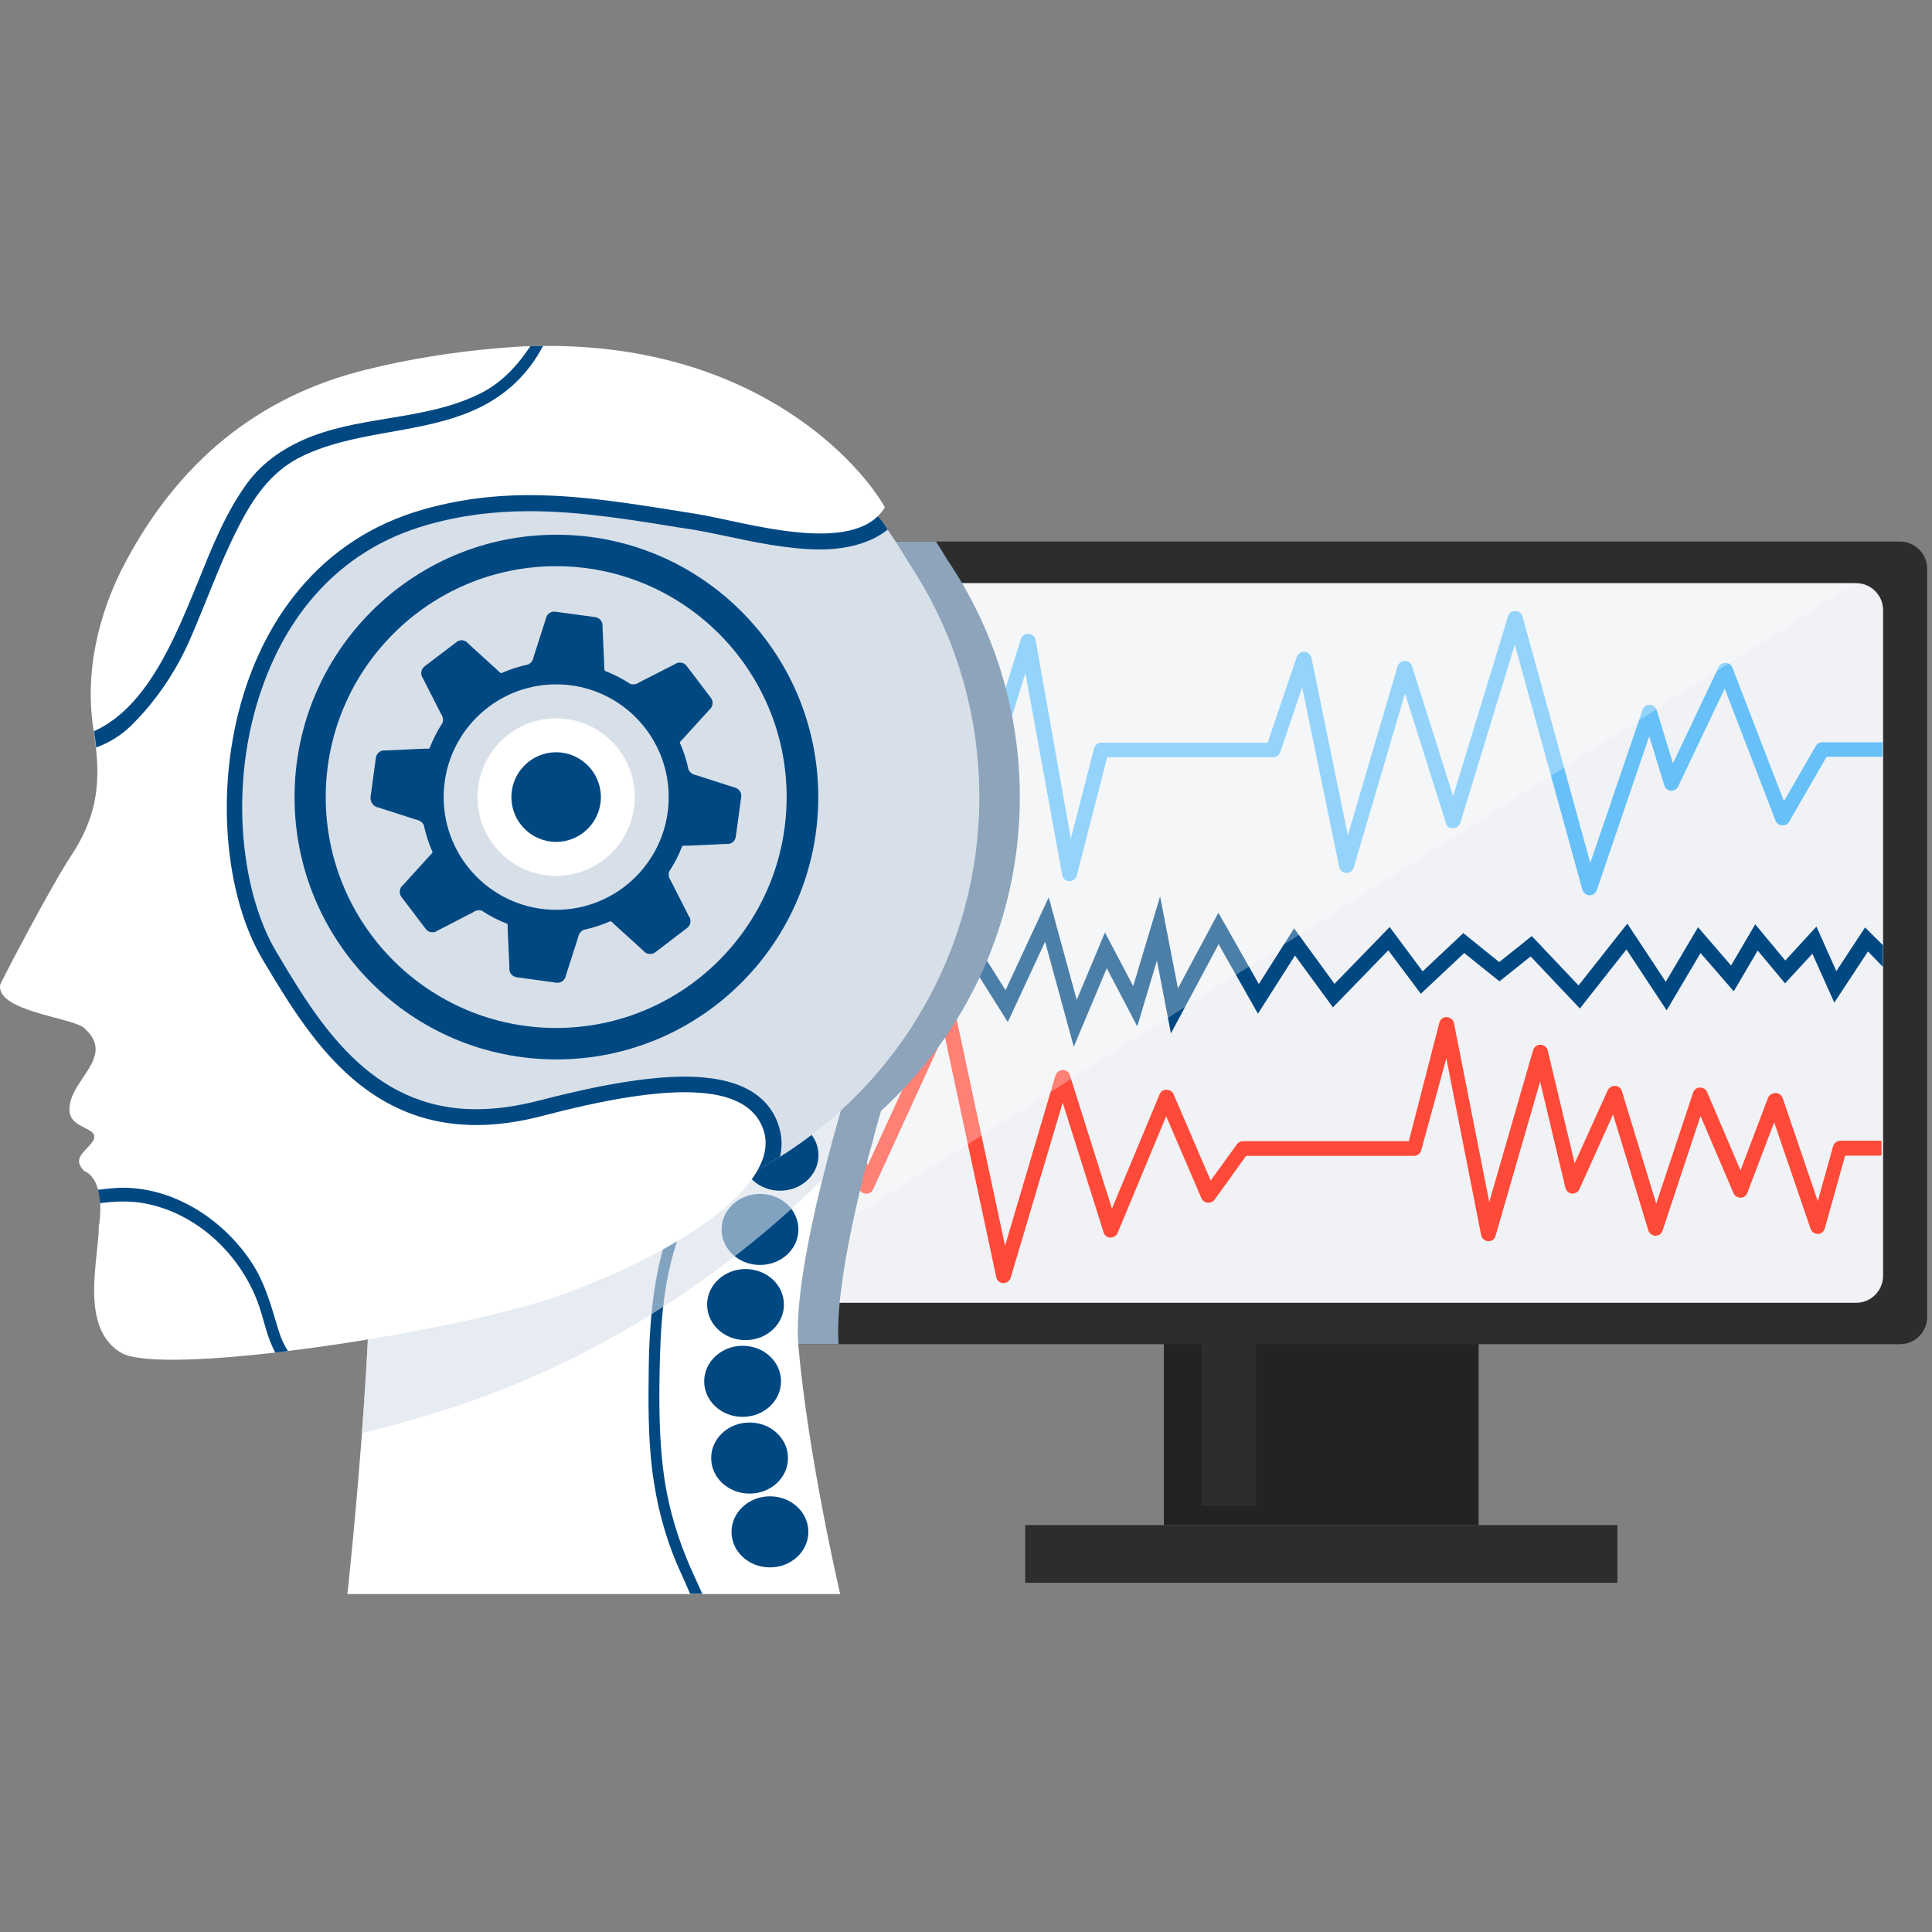 <svg width="160" height="160" viewBox="0 0 160 160" fill="none" xmlns="http://www.w3.org/2000/svg">
<rect x="0" y="0" width="160" height="160" fill="#808080" stroke="none"/>
<path d="M109.414 126.298H84.902V131.079H109.414H133.945V126.298H109.414Z" fill="#2D2D2D"/>
<path d="M109.412 93.474H96.389V126.298H109.412H122.454V93.474H109.412Z" fill="#232323"/>
<path d="M101.78 91.88H99.516V124.724H101.78H104.025V91.88H101.78Z" fill="#2D2D2D"/>
<path d="M159.6 47.096V109.071C159.6 110.308 158.59 111.32 157.355 111.32H61.495C60.26 111.32 59.25 110.308 59.25 109.071V47.096C59.25 45.858 60.26 44.846 61.495 44.846H157.336C158.571 44.846 159.6 45.858 159.6 47.096Z" fill="#2D2D2D"/>
<path d="M155.949 105.659C155.949 106.877 154.957 107.89 153.722 107.89H65.123C63.907 107.89 62.897 106.896 62.897 105.659V50.526C62.897 49.308 63.888 48.295 65.123 48.295H153.722C154.939 48.295 155.949 49.289 155.949 50.526V105.659Z" fill="#F0F2F5"/>
<path d="M155.781 61.474H150.916C150.692 61.474 150.486 61.587 150.374 61.793L147.735 66.348L143.469 55.288C143.376 55.063 143.17 54.894 142.908 54.894C142.664 54.894 142.421 55.026 142.328 55.25L138.548 63.218L137.201 58.812C137.126 58.55 136.883 58.381 136.621 58.381C136.303 58.343 136.115 58.55 136.022 58.812L131.7 71.466L126.086 51.051C126.011 50.789 125.768 50.601 125.487 50.601C125.207 50.601 124.963 50.77 124.889 51.051L120.342 65.936L116.936 55.175C116.861 54.913 116.581 54.707 116.337 54.744C116.057 54.744 115.832 54.932 115.739 55.194L111.622 69.179L108.609 54.482C108.553 54.201 108.31 53.994 108.029 53.976C107.749 53.957 107.487 54.126 107.393 54.407L104.979 61.512H91.208C90.927 61.512 90.684 61.699 90.609 61.98L88.682 69.46L85.763 53.001C85.707 52.72 85.482 52.514 85.183 52.495C84.883 52.476 84.64 52.663 84.546 52.926L80.617 65.542L77.848 59.131C77.754 58.906 77.53 58.756 77.286 58.756C77.043 58.737 76.819 58.887 76.706 59.093L74.704 63.143L71.841 55.269C71.748 55.026 71.504 54.876 71.243 54.857C70.981 54.857 70.737 55.026 70.662 55.288L67.762 64.005L65.236 50.039C65.18 49.739 64.937 49.514 64.6 49.533C64.3 49.533 64.038 49.776 64.001 50.077L61.718 69.254L58.406 55.475C58.331 55.194 58.088 55.007 57.808 55.007C57.546 55.007 57.265 55.194 57.19 55.457L55.506 61.493H52.606C52.269 61.493 51.988 61.774 51.988 62.111C51.988 62.449 52.269 62.73 52.606 62.73H55.974C56.255 62.73 56.498 62.543 56.573 62.28L57.751 58.1L61.307 72.928C61.382 73.228 61.662 73.415 61.943 73.397C62.242 73.378 62.486 73.153 62.523 72.853L64.731 54.351L66.957 66.648C67.014 66.929 67.238 67.135 67.519 67.154C67.799 67.173 68.061 67.004 68.155 66.723L71.261 57.388L74.012 64.942C74.105 65.186 74.311 65.336 74.554 65.355C74.816 65.392 75.041 65.223 75.153 65.017L77.193 60.874L80.093 67.585C80.187 67.829 80.411 67.979 80.692 67.96C80.954 67.942 81.178 67.773 81.253 67.529L84.921 55.738L87.971 72.478C88.027 72.759 88.27 72.984 88.551 72.984C88.831 72.966 89.112 72.797 89.168 72.516L91.694 62.711H105.428C105.69 62.711 105.934 62.543 106.027 62.28L107.842 56.919L110.911 71.803C110.967 72.085 111.21 72.291 111.491 72.291C111.79 72.291 112.034 72.122 112.109 71.841L116.356 57.425L119.743 68.148C119.818 68.41 120.024 68.635 120.342 68.579C120.604 68.579 120.847 68.391 120.94 68.129L125.45 53.376L131.045 73.678C131.119 73.94 131.363 74.128 131.625 74.147H131.643C131.905 74.147 132.149 73.978 132.242 73.715L136.583 60.968L137.837 65.055C137.912 65.298 138.136 65.467 138.38 65.486C138.623 65.505 138.866 65.355 138.978 65.13L142.833 57.031L147.043 67.96C147.137 68.185 147.342 68.335 147.586 68.354C147.829 68.373 148.053 68.26 148.166 68.054L151.272 62.674H155.781C155.819 62.674 155.856 62.655 155.894 62.655V61.455C155.856 61.493 155.819 61.474 155.781 61.474Z" fill="#67C0F8"/>
<path d="M155.78 94.467H152.412C152.132 94.467 151.888 94.655 151.813 94.917L150.541 99.473L147.622 90.906C147.529 90.681 147.285 90.512 147.023 90.512C146.817 90.531 146.518 90.662 146.425 90.906L144.142 96.923L141.372 90.437C141.26 90.193 141.036 90.062 140.774 90.062C140.512 90.081 140.287 90.249 140.212 90.493L137.162 99.679L134.318 90.362C134.243 90.118 134.019 89.931 133.757 89.931C133.514 89.912 133.252 90.062 133.139 90.306L130.407 96.342L128.181 87.006C128.125 86.725 127.863 86.538 127.582 86.519C127.283 86.519 127.039 86.706 126.965 86.969L123.334 99.548L120.415 84.738C120.359 84.457 120.116 84.251 119.817 84.232C119.499 84.213 119.274 84.419 119.199 84.701L116.673 94.505H102.939C102.733 94.505 102.546 94.599 102.434 94.767L100.263 97.767L97.194 90.624C97.101 90.4 96.876 90.249 96.614 90.249C96.315 90.231 96.128 90.4 96.034 90.624L92.086 100.091L88.606 89.05C88.531 88.787 88.269 88.581 88.007 88.619C87.726 88.619 87.502 88.806 87.408 89.069L83.236 103.166L79.044 83.557C78.988 83.295 78.763 83.088 78.502 83.07C78.24 83.032 77.978 83.182 77.865 83.426L71.859 96.511L69.95 90.306C69.876 90.043 69.632 89.875 69.37 89.875C69.09 89.837 68.865 90.043 68.772 90.306L64.861 101.891L61.455 87.55C61.399 87.288 61.175 87.1 60.913 87.081C60.651 87.063 60.407 87.194 60.276 87.438L57.039 94.524H52.567C52.53 94.524 52.492 94.542 52.455 94.542V95.742C52.492 95.742 52.53 95.761 52.567 95.761H57.432C57.676 95.761 57.9 95.611 57.994 95.405L60.651 89.593L64.15 104.29C64.206 104.553 64.449 104.759 64.73 104.759C65.01 104.797 65.254 104.59 65.347 104.328L69.333 92.518L71.148 98.423C71.223 98.666 71.447 98.854 71.709 98.854C71.971 98.873 72.215 98.723 72.308 98.498L78.202 85.619L82.506 105.771C82.562 106.053 82.805 106.259 83.086 106.259H83.105C83.385 106.259 83.629 106.071 83.703 105.809L88.007 91.318L91.394 102.06C91.469 102.303 91.693 102.491 91.955 102.491C92.198 102.491 92.46 102.341 92.554 102.116L96.577 92.443L99.496 99.229C99.59 99.435 99.777 99.585 100.001 99.604C100.226 99.623 100.45 99.529 100.581 99.36L103.201 95.723H117.104C117.384 95.723 117.627 95.536 117.702 95.255L119.779 87.644L122.661 102.285C122.717 102.566 122.96 102.772 123.241 102.791C123.54 102.809 123.784 102.622 123.858 102.341L127.545 89.575L129.64 98.367C129.696 98.629 129.921 98.817 130.183 98.854C130.445 98.854 130.707 98.723 130.8 98.479L133.588 92.293L136.507 101.891C136.582 102.153 136.826 102.322 137.087 102.341C137.406 102.341 137.593 102.172 137.686 101.91L140.83 92.424L143.562 98.817C143.655 99.041 143.88 99.173 144.142 99.191C144.404 99.191 144.628 99.023 144.703 98.798L146.93 92.949L149.942 101.76C150.036 102.022 150.26 102.172 150.541 102.191C150.822 102.191 151.046 102.003 151.121 101.741L152.805 95.705H155.705C155.743 95.705 155.78 95.686 155.818 95.686V94.486C155.855 94.486 155.818 94.467 155.78 94.467Z" fill="#FF4A39"/>
<path d="M154.454 76.808L152.078 80.427L150.431 76.734L147.849 79.545L145.36 76.546L143.358 79.958L140.626 76.79L137.95 81.308L134.769 76.49L130.728 81.608L126.854 77.521L124.16 79.677L121.185 77.277L117.817 80.445L115.085 76.771L110.519 81.476L107.17 76.883L104.251 81.495L100.901 75.59L97.552 81.851L96.074 74.24L93.847 81.664L91.508 77.221L89.169 82.807L86.849 74.315L83.275 82.001L79.626 76.209L76.67 79.583L73.171 76.996L72.797 77.521C71.693 79.077 70.477 80.745 69.84 81.57L66.435 76.284L63.46 80.501L59.979 76.246L57.434 81.514L55.152 75.852L52.869 80.501L52.551 80.126V82.114L53.131 82.826L55.021 78.964L57.303 84.644L60.241 78.571L63.516 82.564L66.379 78.533L69.56 83.482L70.102 83.163C70.215 83.088 70.495 82.92 73.47 78.777L76.876 81.27L79.477 78.308L83.462 84.644L86.55 77.99L88.926 86.688L91.658 80.183L94.184 85.001L95.812 79.545L96.972 85.582L100.92 78.196L104.176 83.951L107.245 79.133L110.388 83.426L114.973 78.702L117.667 82.301L121.26 78.927L124.179 81.27L126.761 79.208L130.84 83.52L134.695 78.627L138.025 83.67L140.832 78.927L143.583 82.095L145.566 78.721L147.83 81.439L150.094 78.983L151.909 83.032L154.697 78.796L155.932 80.07V78.271L154.454 76.808Z" fill="#004882"/>
<path opacity="0.3" d="M62.897 105.659V50.526C62.897 49.308 63.888 48.295 65.123 48.295H153.722L62.897 105.659Z" fill="white"/>
<path d="M84.456 66.011C84.456 76.302 80.021 85.563 72.967 91.993C72.911 92.199 72.855 92.405 72.78 92.63V92.649C72.743 92.743 72.724 92.855 72.686 92.968V92.987C72.649 93.099 72.63 93.193 72.593 93.305C72.593 93.324 72.593 93.324 72.574 93.343C72.555 93.436 72.518 93.53 72.499 93.624C72.499 93.643 72.481 93.68 72.481 93.699C72.462 93.793 72.424 93.886 72.406 93.98C72.406 94.017 72.387 94.036 72.387 94.074C72.368 94.168 72.331 94.261 72.312 94.355C72.293 94.392 72.293 94.43 72.293 94.467C72.275 94.561 72.237 94.655 72.219 94.73C72.2 94.767 72.2 94.805 72.181 94.842C72.162 94.936 72.125 95.03 72.106 95.105C72.088 95.142 72.088 95.198 72.069 95.236C72.05 95.33 72.013 95.424 71.994 95.517C71.975 95.555 71.975 95.611 71.957 95.648C71.938 95.742 71.9 95.817 71.882 95.911C71.863 95.967 71.863 96.023 71.844 96.061C71.826 96.155 71.807 96.23 71.788 96.305C71.769 96.361 71.751 96.417 71.751 96.473C71.732 96.548 71.713 96.623 71.695 96.717C71.676 96.773 71.657 96.848 71.638 96.904C71.62 96.979 71.601 97.054 71.582 97.129C71.564 97.204 71.545 97.279 71.526 97.336C71.507 97.411 71.489 97.486 71.47 97.561C70.31 102.285 69.187 107.908 69.449 111.32H59.345C58.11 111.32 57.1 110.308 57.1 109.071V47.096C57.1 45.858 58.11 44.846 59.345 44.846H77.514C77.832 45.334 78.131 45.821 78.431 46.327C82.248 51.951 84.456 58.718 84.456 66.011Z" fill="#8DA4BA"/>
<path d="M28.771 132.016H69.581C69.581 132.016 66.943 120.75 66.12 111.471C65.521 104.778 70.442 89.256 70.442 89.256C70.442 89.256 28.715 84.682 30.268 93.98C31.878 103.635 28.771 132.016 28.771 132.016Z" fill="white"/>
<path d="M54.011 121.743C54.366 124.593 55.096 127.386 56.275 130.01C56.574 130.666 56.874 131.341 57.154 131.997H58.165C57.716 130.985 57.229 129.992 56.818 128.96C55.863 126.598 55.208 124.143 54.909 121.612C54.591 118.931 54.572 116.213 54.628 113.495C54.666 111.714 54.722 109.933 54.928 108.19C55.021 107.309 55.152 106.428 55.339 105.546C55.844 103.053 56.705 100.747 57.922 98.535C58.352 97.748 58.782 96.942 59.213 96.136C59.362 95.855 59.961 94.411 60.391 94.355C60.504 94.336 60.522 94.168 60.429 94.149C59.437 93.83 58.202 96.511 57.828 97.111C56.574 99.173 55.508 101.216 54.871 103.578C54.404 105.284 54.123 107.046 53.955 108.808C53.824 110.196 53.749 111.602 53.73 112.989C53.693 115.913 53.655 118.856 54.011 121.743Z" fill="#004882"/>
<path d="M60.582 126.861C60.582 128.492 62.004 129.804 63.763 129.804C65.522 129.804 66.944 128.492 66.944 126.861C66.944 125.23 65.522 123.918 63.763 123.918C62.023 123.918 60.582 125.23 60.582 126.861Z" fill="#004882"/>
<path d="M58.897 120.75C58.897 122.381 60.319 123.693 62.077 123.693C63.836 123.693 65.258 122.381 65.258 120.75C65.258 119.119 63.836 117.807 62.077 117.807C60.319 117.807 58.897 119.119 58.897 120.75Z" fill="#004882"/>
<path d="M58.318 114.395C58.318 116.026 59.74 117.338 61.499 117.338C63.258 117.338 64.68 116.026 64.68 114.395C64.68 112.764 63.258 111.452 61.499 111.452C59.74 111.452 58.318 112.783 58.318 114.395Z" fill="#004882"/>
<path d="M58.559 108.039C58.559 109.67 59.981 110.983 61.74 110.983C63.498 110.983 64.921 109.67 64.921 108.039C64.921 106.408 63.498 105.096 61.74 105.096C59.981 105.096 58.559 106.427 58.559 108.039Z" fill="#004882"/>
<path d="M59.758 101.816C59.758 103.447 61.18 104.759 62.939 104.759C64.698 104.759 66.12 103.447 66.12 101.816C66.12 100.185 64.698 98.873 62.939 98.873C61.199 98.873 59.758 100.185 59.758 101.816Z" fill="#004882"/>
<path opacity="0.6" d="M29.967 118.688C30.622 109.952 31.146 99.21 30.266 93.961C28.713 84.663 70.44 89.237 70.44 89.237C70.44 89.237 69.242 93.043 68.101 97.711C59.007 106.634 47.836 113.495 35.599 117.15C33.728 117.713 31.838 118.219 29.967 118.688Z" fill="#D7E0E9"/>
<path d="M61.422 95.667C61.422 97.298 62.844 98.61 64.603 98.61C66.362 98.61 67.784 97.298 67.784 95.667C67.784 94.036 66.362 92.724 64.603 92.724C62.863 92.724 61.422 94.036 61.422 95.667Z" fill="#004882"/>
<path d="M11.012 66.011C11.012 85.395 26.692 101.123 46.059 101.123C52.87 101.123 59.231 99.173 64.602 95.799C74.5 89.594 81.105 78.571 81.105 66.011C81.105 57.65 78.186 49.983 73.321 43.965C66.903 35.998 57.08 30.899 46.059 30.899C26.711 30.899 11.012 46.627 11.012 66.011Z" fill="#D7E0E9"/>
<path d="M69.823 77.596C71.152 68.823 80.769 59.881 77.532 51.445C74.463 43.478 68.289 36.092 60.318 33.167C54.648 31.068 47.781 30.581 41.194 31.105C37.527 31.387 33.934 31.986 30.678 32.792C22.052 34.93 15.953 40.16 11.873 47.827C9.759 51.801 8.599 56.507 9.366 61.062C9.983 64.811 9.759 67.604 7.626 70.847C6.091 73.172 2.087 80.764 2.05 81.008C1.788 83.014 7.476 83.52 8.561 84.288C11.293 86.594 7.308 88.45 7.457 90.831C7.551 92.481 10.433 92.031 8.992 93.568C8.281 94.336 7.85 94.711 8.599 95.536C10.002 96.136 9.965 98.723 9.74 99.885C9.722 102.528 8.187 107.871 11.499 109.802C17.506 113.326 64.977 109.371 69.823 77.596Z" fill="#D7E0E9"/>
<path d="M24.393 66.011C24.393 54.013 34.104 44.284 46.079 44.284C58.055 44.284 67.766 54.013 67.766 66.011C67.766 78.008 58.055 87.737 46.079 87.737C34.085 87.737 24.393 78.008 24.393 66.011Z" fill="#004882"/>
<path d="M26.975 66.011C26.975 55.457 35.526 46.89 46.06 46.89C56.595 46.89 65.146 55.457 65.146 66.011C65.146 76.565 56.595 85.132 46.06 85.132C35.526 85.132 26.975 76.584 26.975 66.011Z" fill="#D7E0E9"/>
<path d="M39.547 66.011C39.547 62.412 42.466 59.487 46.059 59.487C49.651 59.487 52.57 62.412 52.57 66.011C52.57 69.61 49.651 72.535 46.059 72.535C42.466 72.553 39.547 69.629 39.547 66.011Z" fill="white"/>
<path d="M42.353 66.011C42.353 63.949 44.019 62.299 46.058 62.299C48.098 62.299 49.763 63.968 49.763 66.011C49.763 68.054 48.098 69.723 46.058 69.723C44.019 69.723 42.353 68.073 42.353 66.011Z" fill="#004882"/>
<path d="M11.012 66.011C11.012 85.395 26.692 101.123 46.059 101.123C52.87 101.123 59.231 99.173 64.602 95.799C64.789 94.974 64.77 94.13 64.508 93.287C63.647 90.55 61.028 89.163 56.705 89.163C53.693 89.163 49.726 89.819 44.618 91.15C42.803 91.618 41.062 91.862 39.435 91.862C30.621 91.862 26.318 84.607 22.856 78.777C19.918 73.847 18.721 64.38 22.108 55.888C23.885 51.426 27.628 45.653 35.412 43.459C38.106 42.691 40.857 42.335 43.869 42.335C47.836 42.335 51.859 42.972 56.107 43.666L57.454 43.872C58.127 43.984 58.969 44.153 59.943 44.359C62.319 44.865 65.275 45.503 67.932 45.503C70.29 45.503 72.273 44.884 73.508 43.853C73.284 43.497 72.984 43.066 72.704 42.747C66.267 35.361 56.612 30.899 46.059 30.899C26.711 30.899 11.012 46.627 11.012 66.011Z" fill="#004882"/>
<path d="M5.753 91.993C5.865 93.736 8.915 93.268 7.381 94.899C6.614 95.705 6.164 96.117 6.969 96.98C7.587 97.223 7.942 97.842 8.129 98.554C8.223 98.91 8.279 99.285 8.298 99.66C8.335 100.373 8.279 101.085 8.185 101.554C8.167 104.347 6.557 109.989 10.038 112.033C11.46 112.876 16.624 112.726 22.799 112.014C23.154 111.976 23.491 111.939 23.847 111.883C32.286 110.852 42.315 108.865 47.386 106.915C57.247 103.166 64.563 97.823 63.253 93.661C61.944 89.5 55.17 89.725 44.953 92.405C31.556 95.93 25.961 86.538 21.732 79.433C15.988 69.76 17.728 47.096 35.074 42.184C42.82 39.991 49.706 41.303 57.659 42.559C61.644 43.197 70.775 46.158 73.283 42.016C71.487 38.773 62.917 28.481 44.953 28.649C44.598 28.649 44.261 28.668 43.906 28.668C43.101 28.687 42.278 28.743 41.417 28.818C37.544 29.137 33.745 29.756 30.302 30.618C21.19 32.867 14.753 38.398 10.412 46.515C8.167 50.714 6.969 55.681 7.755 60.499C7.755 60.518 7.755 60.537 7.755 60.556C7.83 61.024 7.905 61.474 7.942 61.905C8.316 65.186 7.886 67.848 5.902 70.847C4.275 73.303 0.046 81.345 0.008 81.589C-0.254 83.726 5.753 84.251 6.894 85.076C9.794 87.513 5.603 89.462 5.753 91.993Z" fill="white"/>
<path d="M31.335 66.873L34.478 67.885C34.74 67.923 34.965 68.091 35.096 68.317C35.264 69.104 35.507 69.854 35.825 70.585C35.769 70.678 35.694 70.772 35.601 70.847L33.374 73.303C33.075 73.528 33.019 73.978 33.243 74.278L35.264 76.94C35.489 77.24 35.938 77.296 36.237 77.071L39.175 75.552C39.399 75.384 39.661 75.346 39.904 75.421C40.559 75.853 41.27 76.227 42.019 76.509C42.056 76.621 42.056 76.734 42.038 76.846L42.187 80.145C42.131 80.539 42.412 80.876 42.786 80.933L46.079 81.383C46.453 81.439 46.809 81.158 46.865 80.783L47.876 77.633C47.913 77.371 48.081 77.146 48.306 77.015C49.092 76.846 49.84 76.602 50.57 76.284C50.664 76.34 50.757 76.415 50.832 76.509L53.283 78.739C53.508 79.039 53.957 79.096 54.256 78.871L56.913 76.846C57.213 76.621 57.269 76.171 57.044 75.871L55.547 72.928C55.379 72.703 55.342 72.441 55.416 72.178C55.847 71.522 56.221 70.81 56.502 70.06C56.614 70.022 56.726 70.022 56.838 70.041L60.15 69.891C60.525 69.947 60.88 69.685 60.936 69.291L61.385 65.992C61.441 65.617 61.161 65.261 60.787 65.205L57.643 64.192C57.381 64.155 57.157 63.986 57.026 63.761C56.857 62.974 56.614 62.205 56.296 61.493C56.352 61.399 56.427 61.305 56.52 61.23L58.747 58.775C59.046 58.531 59.102 58.1 58.878 57.8L56.857 55.138C56.633 54.838 56.184 54.782 55.884 55.007L52.946 56.506C52.722 56.675 52.46 56.713 52.198 56.638C51.543 56.206 50.832 55.85 50.084 55.55C50.046 55.438 50.046 55.325 50.046 55.213L49.897 51.895C49.953 51.52 49.672 51.164 49.298 51.108L45.986 50.658C45.611 50.601 45.256 50.883 45.2 51.257L44.189 54.407C44.152 54.688 43.984 54.894 43.759 55.025C42.973 55.194 42.225 55.438 41.495 55.757C41.401 55.7 41.308 55.625 41.233 55.532L38.782 53.301C38.557 53.001 38.108 52.926 37.809 53.17L35.152 55.194C34.852 55.419 34.796 55.869 35.021 56.169L36.518 59.112C36.686 59.337 36.724 59.599 36.649 59.862C36.218 60.518 35.863 61.23 35.563 61.98C35.451 62.018 35.339 62.018 35.227 61.999L31.915 62.149C31.54 62.093 31.185 62.374 31.129 62.749L30.68 66.067C30.68 66.461 30.96 66.817 31.335 66.873ZM36.742 66.011C36.742 60.855 40.915 56.675 46.061 56.675C51.206 56.675 55.379 60.855 55.379 66.011C55.379 71.166 51.206 75.346 46.061 75.346C40.915 75.346 36.742 71.166 36.742 66.011Z" fill="#004882"/>
<path d="M8.113 98.536C8.207 98.892 8.263 99.267 8.282 99.642C9.535 99.473 10.789 99.435 11.987 99.66C16.402 100.485 20.051 104.028 21.473 108.209C21.885 109.427 22.147 110.852 22.802 112.014C23.157 111.977 23.494 111.939 23.85 111.883C23.532 111.414 23.27 110.833 23.064 110.158C22.465 108.19 21.96 106.24 20.8 104.497C18.386 100.879 14.213 98.217 9.797 98.367C9.236 98.404 8.675 98.461 8.113 98.536Z" fill="#004882"/>
<path d="M7.775 60.556C7.85 61.024 7.925 61.474 7.963 61.905C9.029 61.511 10.002 60.93 10.863 60.087C12.902 58.081 14.605 55.569 15.746 52.926C17.075 49.889 18.16 46.758 19.657 43.815C20.93 41.284 22.427 39.016 25.065 37.76C29.387 35.698 34.383 35.942 38.799 34.161C41.175 33.205 43.121 31.668 44.487 29.493C44.656 29.212 44.824 28.931 44.974 28.649C44.618 28.649 44.282 28.668 43.926 28.668C43.87 28.743 43.814 28.837 43.758 28.912C42.747 30.393 41.475 31.724 39.847 32.549C35.487 34.761 30.398 34.404 25.888 36.11C23.774 36.916 21.809 38.172 20.462 40.028C18.628 42.54 17.468 45.54 16.308 48.408C14.53 52.719 12.21 58.587 7.775 60.556Z" fill="#004882"/>
</svg>
